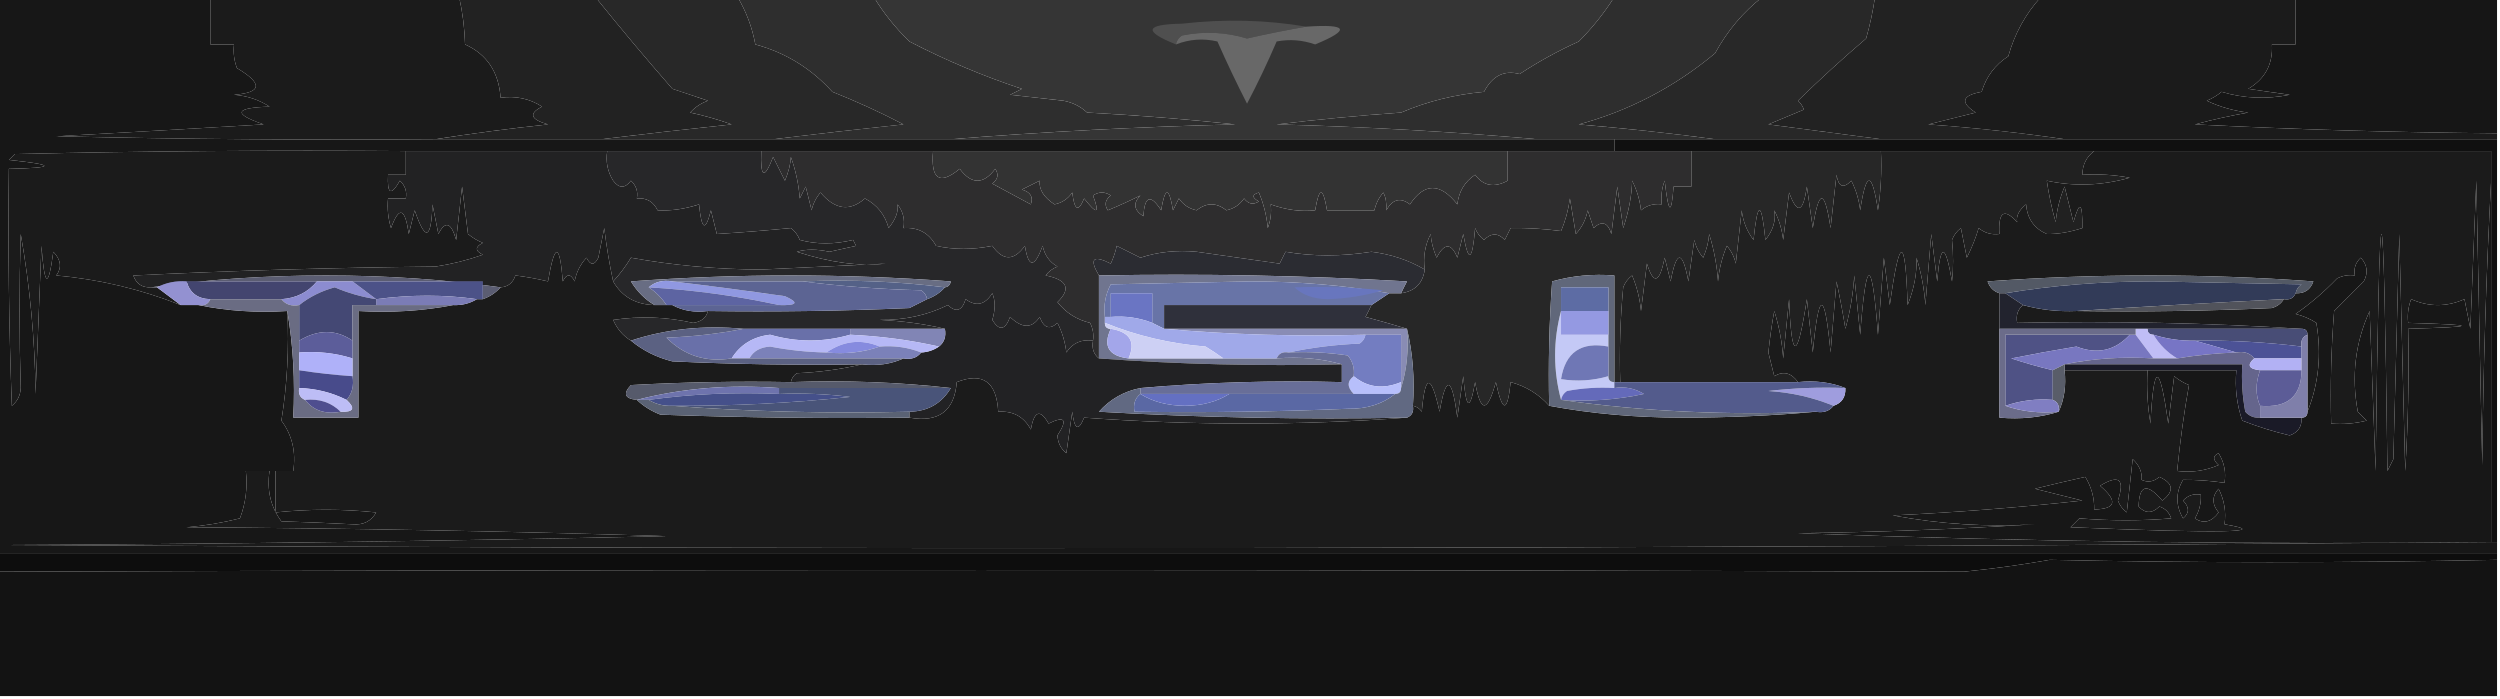 <?xml version="1.0" encoding="UTF-8"?>
<!DOCTYPE svg PUBLIC "-//W3C//DTD SVG 1.1//EN" "http://www.w3.org/Graphics/SVG/1.1/DTD/svg11.dtd">
<svg xmlns="http://www.w3.org/2000/svg" version="1.1" width="422px" height="118px" style="shape-rendering:geometricPrecision; text-rendering:geometricPrecision; image-rendering:optimizeQuality; fill-rule:evenodd; clip-rule:evenodd" xmlns:xlink="http://www.w3.org/1999/xlink">
<g><path style="opacity:1" fill="#1b1b1b" d="M 35.5,-0.5 C 49.5,-0.5 63.5,-0.5 77.5,-0.5C 78.092,2.127 78.425,4.794 78.5,7.5C 82.186,9.161 84.186,12.161 84.5,16.5C 87.073,16.148 89.406,16.648 91.5,18C 89.203,19.16 89.536,20.16 92.5,21C 86,21.691 79.666,22.524 73.5,23.5C 52.164,23.667 30.831,23.5 9.5,23C 21.352,22.36 33.018,21.694 44.5,21C 39.258,19.189 39.592,18.189 45.5,18C 43.715,16.837 41.715,16.171 39.5,16C 44.24,15.621 44.407,14.121 40,11.5C 39.51,10.207 39.343,8.873 39.5,7.5C 38.167,7.5 36.833,7.5 35.5,7.5C 35.5,4.833 35.5,2.167 35.5,-0.5 Z"/></g>
<g><path style="opacity:1" fill="#222222" d="M 77.5,-0.5 C 85.167,-0.5 92.833,-0.5 100.5,-0.5C 104.706,4.728 109.04,9.895 113.5,15C 115.5,15.667 117.5,16.333 119.5,17C 118.328,17.419 117.328,18.085 116.5,19C 118.878,19.511 121.212,20.178 123.5,21C 116.011,21.791 108.678,22.624 101.5,23.5C 92.167,23.5 82.833,23.5 73.5,23.5C 79.666,22.524 86,21.691 92.5,21C 89.536,20.16 89.203,19.16 91.5,18C 89.406,16.648 87.073,16.148 84.5,16.5C 84.186,12.161 82.186,9.161 78.5,7.5C 78.425,4.794 78.092,2.127 77.5,-0.5 Z"/></g>
<g><path style="opacity:1" fill="#282828" d="M 100.5,-0.5 C 108.5,-0.5 116.5,-0.5 124.5,-0.5C 125.974,1.979 126.974,4.646 127.5,7.5C 132.593,8.882 136.927,11.549 140.5,15.5C 144.618,17.13 148.618,18.963 152.5,21C 145.011,21.791 137.678,22.624 130.5,23.5C 120.833,23.5 111.167,23.5 101.5,23.5C 108.678,22.624 116.011,21.791 123.5,21C 121.212,20.178 118.878,19.511 116.5,19C 117.328,18.085 118.328,17.419 119.5,17C 117.5,16.333 115.5,15.667 113.5,15C 109.04,9.895 104.706,4.728 100.5,-0.5 Z"/></g>
<g><path style="opacity:1" fill="#2e2e2e" d="M 124.5,-0.5 C 132.167,-0.5 139.833,-0.5 147.5,-0.5C 149.132,2.188 151.132,4.688 153.5,7C 159.669,10.198 166.002,12.865 172.5,15C 171.833,15.333 171.167,15.667 170.5,16C 173.5,16.333 176.5,16.667 179.5,17C 181.044,17.29 182.377,17.956 183.5,19C 191.851,19.446 200.185,20.112 208.5,21C 192.32,21.402 176.32,22.235 160.5,23.5C 150.5,23.5 140.5,23.5 130.5,23.5C 137.678,22.624 145.011,21.791 152.5,21C 148.618,18.963 144.618,17.13 140.5,15.5C 136.927,11.549 132.593,8.882 127.5,7.5C 126.974,4.646 125.974,1.979 124.5,-0.5 Z"/></g>
<g><path style="opacity:1" fill="#353535" d="M 147.5,-0.5 C 189.167,-0.5 230.833,-0.5 272.5,-0.5C 270.785,2.201 268.785,4.701 266.5,7C 263.038,8.565 259.705,10.398 256.5,12.5C 253.914,11.79 251.914,12.79 250.5,15.5C 245.581,15.948 240.914,17.115 236.5,19C 229.283,19.516 222.283,20.182 215.5,21C 230.348,21.394 245.015,22.227 259.5,23.5C 226.5,23.5 193.5,23.5 160.5,23.5C 176.32,22.235 192.32,21.402 208.5,21C 200.185,20.112 191.851,19.446 183.5,19C 182.377,17.956 181.044,17.29 179.5,17C 176.5,16.667 173.5,16.333 170.5,16C 171.167,15.667 171.833,15.333 172.5,15C 166.002,12.865 159.669,10.198 153.5,7C 151.132,4.688 149.132,2.188 147.5,-0.5 Z"/></g>
<g><path style="opacity:1" fill="#2e2e2e" d="M 272.5,-0.5 C 280.833,-0.5 289.167,-0.5 297.5,-0.5C 294.258,2.011 291.592,5.178 289.5,9C 282.611,14.723 274.944,18.723 266.5,21C 274.336,21.662 282.003,22.495 289.5,23.5C 283.833,23.5 278.167,23.5 272.5,23.5C 268.167,23.5 263.833,23.5 259.5,23.5C 245.015,22.227 230.348,21.394 215.5,21C 222.283,20.182 229.283,19.516 236.5,19C 240.914,17.115 245.581,15.948 250.5,15.5C 251.914,12.79 253.914,11.79 256.5,12.5C 259.705,10.398 263.038,8.565 266.5,7C 268.785,4.701 270.785,2.201 272.5,-0.5 Z"/></g>
<g><path style="opacity:1" fill="#282828" d="M 297.5,-0.5 C 303.833,-0.5 310.167,-0.5 316.5,-0.5C 316.162,1.854 315.662,4.187 315,6.5C 311.02,9.895 307.187,13.395 303.5,17C 303.957,17.414 304.291,17.914 304.5,18.5C 302.5,19.333 300.5,20.167 298.5,21C 304.977,21.862 311.311,22.695 317.5,23.5C 308.167,23.5 298.833,23.5 289.5,23.5C 282.003,22.495 274.336,21.662 266.5,21C 274.944,18.723 282.611,14.723 289.5,9C 291.592,5.178 294.258,2.011 297.5,-0.5 Z"/></g>
<g><path style="opacity:1" fill="#222222" d="M 316.5,-0.5 C 325.833,-0.5 335.167,-0.5 344.5,-0.5C 341.903,2.356 340.07,5.689 339,9.5C 336.782,10.924 335.282,12.924 334.5,15.5C 331.163,16.109 330.83,17.276 333.5,19C 330.833,19.667 328.167,20.333 325.5,21C 333.346,21.567 341.012,22.4 348.5,23.5C 338.167,23.5 327.833,23.5 317.5,23.5C 311.311,22.695 304.977,21.862 298.5,21C 300.5,20.167 302.5,19.333 304.5,18.5C 304.291,17.914 303.957,17.414 303.5,17C 307.187,13.395 311.02,9.895 315,6.5C 315.662,4.187 316.162,1.854 316.5,-0.5 Z"/></g>
<g><path style="opacity:1" fill="#1b1b1b" d="M 344.5,-0.5 C 358.833,-0.5 373.167,-0.5 387.5,-0.5C 387.5,2.167 387.5,4.833 387.5,7.5C 386.167,7.5 384.833,7.5 383.5,7.5C 383.692,10.809 382.359,13.309 379.5,15C 381.833,15.333 384.167,15.667 386.5,16C 382.577,16.793 378.744,16.626 375,15.5C 374.25,16.126 373.416,16.626 372.5,17C 374.715,18.044 377.048,18.71 379.5,19C 376.559,19.513 373.559,20.18 370.5,21C 387.491,21.859 404.491,22.359 421.5,22.5C 421.5,22.833 421.5,23.167 421.5,23.5C 397.167,23.5 372.833,23.5 348.5,23.5C 341.012,22.4 333.346,21.567 325.5,21C 328.167,20.333 330.833,19.667 333.5,19C 330.83,17.276 331.163,16.109 334.5,15.5C 335.282,12.924 336.782,10.924 339,9.5C 340.07,5.689 341.903,2.356 344.5,-0.5 Z"/></g>
<g><path style="opacity:1" fill="#161616" d="M 387.5,-0.5 C 398.833,-0.5 410.167,-0.5 421.5,-0.5C 421.5,7.167 421.5,14.833 421.5,22.5C 404.491,22.359 387.491,21.859 370.5,21C 373.559,20.18 376.559,19.513 379.5,19C 377.048,18.71 374.715,18.044 372.5,17C 373.416,16.626 374.25,16.126 375,15.5C 378.744,16.626 382.577,16.793 386.5,16C 384.167,15.667 381.833,15.333 379.5,15C 382.359,13.309 383.692,10.809 383.5,7.5C 384.833,7.5 386.167,7.5 387.5,7.5C 387.5,4.833 387.5,2.167 387.5,-0.5 Z"/></g>
<g><path style="opacity:1" fill="#4f4f4f" d="M 220.5,4.5 C 217.154,5.074 213.821,5.74 210.5,6.5C 206.892,5.407 203.225,5.24 199.5,6C 198.944,6.383 198.611,6.883 198.5,7.5C 192.943,5.27 193.277,4.103 199.5,4C 206.679,3.179 213.679,3.345 220.5,4.5 Z"/></g>
<g><path style="opacity:1" fill="#686868" d="M 220.5,4.5 C 227.535,4.016 228.035,5.016 222,7.5C 219.846,6.748 217.68,6.581 215.5,7C 213.962,10.576 212.295,14.076 210.5,17.5C 208.74,14.06 207.074,10.56 205.5,7C 203.115,6.444 200.782,6.61 198.5,7.5C 198.611,6.883 198.944,6.383 199.5,6C 203.225,5.24 206.892,5.407 210.5,6.5C 213.821,5.74 217.154,5.074 220.5,4.5 Z"/></g>
<g><path style="opacity:1" fill="#101010" d="M 272.5,23.5 C 278.167,23.5 283.833,23.5 289.5,23.5C 298.833,23.5 308.167,23.5 317.5,23.5C 327.833,23.5 338.167,23.5 348.5,23.5C 372.833,23.5 397.167,23.5 421.5,23.5C 421.5,46.167 421.5,68.833 421.5,91.5C 421.167,91.5 420.833,91.5 420.5,91.5C 420.5,71.167 420.5,50.833 420.5,30.5C 420.5,28.833 420.5,27.167 420.5,25.5C 398.167,25.5 375.833,25.5 353.5,25.5C 341.5,25.5 329.5,25.5 317.5,25.5C 306.833,25.5 296.167,25.5 285.5,25.5C 281.167,25.5 276.833,25.5 272.5,25.5C 272.5,24.833 272.5,24.167 272.5,23.5 Z"/></g>
<g><path style="opacity:1" fill="#171717" d="M -0.5,-0.5 C 11.5,-0.5 23.5,-0.5 35.5,-0.5C 35.5,2.167 35.5,4.833 35.5,7.5C 36.833,7.5 38.167,7.5 39.5,7.5C 39.343,8.873 39.51,10.207 40,11.5C 44.407,14.121 44.24,15.621 39.5,16C 41.715,16.171 43.715,16.837 45.5,18C 39.592,18.189 39.258,19.189 44.5,21C 33.018,21.694 21.352,22.36 9.5,23C 30.831,23.5 52.164,23.667 73.5,23.5C 82.833,23.5 92.167,23.5 101.5,23.5C 111.167,23.5 120.833,23.5 130.5,23.5C 140.5,23.5 150.5,23.5 160.5,23.5C 193.5,23.5 226.5,23.5 259.5,23.5C 263.833,23.5 268.167,23.5 272.5,23.5C 272.5,24.167 272.5,24.833 272.5,25.5C 266.5,25.5 260.5,25.5 254.5,25.5C 222.167,25.5 189.833,25.5 157.5,25.5C 147.833,25.5 138.167,25.5 128.5,25.5C 119.833,25.5 111.167,25.5 102.5,25.5C 91.167,25.5 79.833,25.5 68.5,25.5C 46.498,25.333 24.497,25.5 2.5,26C 2.167,26.333 1.833,26.667 1.5,27C 9.473,27.826 9.473,28.326 1.5,28.5C 1.333,41.837 1.5,55.171 2,68.5C 2.944,67.737 3.444,66.737 3.5,65.5C 3.24,56.8 3.24,48.134 3.5,39.5C 5.075,48.481 5.908,57.481 6,66.5C 6.333,58.167 6.667,49.833 7,41.5C 7.497,48.503 8.163,48.837 9,42.5C 10.294,43.854 10.46,45.188 9.5,46.5C 16.786,47.155 23.786,48.821 30.5,51.5C 31.5,51.5 32.5,51.5 33.5,51.5C 38.305,52.487 43.305,52.821 48.5,52.5C 48.81,58.758 48.476,64.924 47.5,71C 49.321,73.456 49.988,76.289 49.5,79.5C 48.5,79.5 47.5,79.5 46.5,79.5C 46.5,81.833 46.5,84.167 46.5,86.5C 52.211,85.898 57.877,85.898 63.5,86.5C 62.652,87.991 61.319,88.658 59.5,88.5C 55.641,88.292 51.641,88.126 47.5,88C 45.679,85.544 45.012,82.711 45.5,79.5C 44.167,79.5 42.833,79.5 41.5,79.5C 41.813,82.247 41.48,84.913 40.5,87.5C 37.557,88.243 34.557,88.743 31.5,89C 58.506,89.167 85.506,89.667 112.5,90.5C 75.171,91.333 37.838,91.833 0.5,92C 140.667,92.833 280.667,92.666 420.5,91.5C 420.833,91.5 421.167,91.5 421.5,91.5C 421.5,92.167 421.5,92.833 421.5,93.5C 280.833,93.5 140.167,93.5 -0.5,93.5C -0.5,62.167 -0.5,30.833 -0.5,-0.5 Z"/></g>
<g><path style="opacity:1" fill="#1b1b1b" d="M 68.5,25.5 C 68.5,26.833 68.5,28.167 68.5,29.5C 67.5,29.5 66.5,29.5 65.5,29.5C 65.329,32.797 65.995,33.131 67.5,30.5C 68.386,31.325 68.719,32.325 68.5,33.5C 67.5,33.5 66.5,33.5 65.5,33.5C 65.34,35.199 65.507,36.866 66,38.5C 67.377,34.735 68.377,35.068 69,39.5C 69.333,38.167 69.667,36.833 70,35.5C 71.798,40.81 72.798,40.476 73,34.5C 73.333,36.167 73.667,37.833 74,39.5C 75.16,37.203 76.16,37.536 77,40.5C 77.333,37.5 77.667,34.5 78,31.5C 78.333,34.167 78.667,36.833 79,39.5C 79.75,40.126 80.584,40.626 81.5,41C 80.167,41.667 80.167,42.333 81.5,43C 78.899,43.92 76.232,44.587 73.5,45C 56.49,45.167 39.49,45.667 22.5,46.5C 23.005,47.919 24.005,48.585 25.5,48.5C 25.833,48.5 26.167,48.5 26.5,48.5C 27.833,49.5 29.167,50.5 30.5,51.5C 23.786,48.821 16.786,47.155 9.5,46.5C 10.46,45.188 10.294,43.854 9,42.5C 8.163,48.837 7.497,48.503 7,41.5C 6.667,49.833 6.333,58.167 6,66.5C 5.908,57.481 5.075,48.481 3.5,39.5C 3.24,48.134 3.24,56.8 3.5,65.5C 3.444,66.737 2.944,67.737 2,68.5C 1.5,55.171 1.333,41.837 1.5,28.5C 9.473,28.326 9.473,27.826 1.5,27C 1.833,26.667 2.167,26.333 2.5,26C 24.497,25.5 46.498,25.333 68.5,25.5 Z"/></g>
<g><path style="opacity:1" fill="#222223" d="M 68.5,25.5 C 79.833,25.5 91.167,25.5 102.5,25.5C 102.215,27.288 102.548,28.955 103.5,30.5C 104.5,31.833 105.5,31.833 106.5,30.5C 107.386,31.325 107.719,32.325 107.5,33.5C 109.124,33.36 110.29,34.027 111,35.5C 113.234,35.626 115.568,35.293 118,34.5C 118.419,38.852 119.086,39.185 120,35.5C 120.333,36.833 120.667,38.167 121,39.5C 125.203,39.236 129.37,38.902 133.5,38.5C 134.192,39.025 134.692,39.692 135,40.5C 137.825,41.275 140.825,41.275 144,40.5C 144.167,40.833 144.333,41.167 144.5,41.5C 143,41.833 141.5,42.167 140,42.5C 137.891,42.03 136.058,42.03 134.5,42.5C 140.139,44.334 145.139,45.001 149.5,44.5C 142.5,44.833 135.5,45.167 128.5,45.5C 121,45.465 113.666,44.798 106.5,43.5C 105.613,44.973 104.613,46.306 103.5,47.5C 102.863,44.544 102.363,41.544 102,38.5C 101.667,40.167 101.333,41.833 101,43.5C 100.333,44.833 99.667,44.833 99,43.5C 97.956,44.623 97.29,45.956 97,47.5C 96.333,46.167 95.667,46.167 95,47.5C 94.472,40.927 93.638,40.927 92.5,47.5C 90.632,47.054 88.799,46.721 87,46.5C 86.583,47.756 85.75,48.423 84.5,48.5C 75.023,47.168 65.19,46.501 55,46.5C 44.81,46.501 34.977,47.168 25.5,48.5C 24.005,48.585 23.005,47.919 22.5,46.5C 39.49,45.667 56.49,45.167 73.5,45C 76.232,44.587 78.899,43.92 81.5,43C 80.167,42.333 80.167,41.667 81.5,41C 80.584,40.626 79.75,40.126 79,39.5C 78.667,36.833 78.333,34.167 78,31.5C 77.667,34.5 77.333,37.5 77,40.5C 76.16,37.536 75.16,37.203 74,39.5C 73.667,37.833 73.333,36.167 73,34.5C 72.798,40.476 71.798,40.81 70,35.5C 69.667,36.833 69.333,38.167 69,39.5C 68.377,35.068 67.377,34.735 66,38.5C 65.507,36.866 65.34,35.199 65.5,33.5C 66.5,33.5 67.5,33.5 68.5,33.5C 68.719,32.325 68.386,31.325 67.5,30.5C 65.995,33.131 65.329,32.797 65.5,29.5C 66.5,29.5 67.5,29.5 68.5,29.5C 68.5,28.167 68.5,26.833 68.5,25.5 Z"/></g>
<g><path style="opacity:1" fill="#2e2d2e" d="M 128.5,25.5 C 138.167,25.5 147.833,25.5 157.5,25.5C 157.09,30.303 158.59,31.303 162,28.5C 164,31.167 166,31.167 168,28.5C 168.617,29.449 168.451,30.282 167.5,31C 169.649,32.164 171.815,33.331 174,34.5C 174.456,33.256 173.956,32.423 172.5,32C 173.5,31.5 174.5,31 175.5,30.5C 175.354,31.976 176.187,33.309 178,34.5C 179.261,34.241 180.261,33.574 181,32.5C 181.359,35.544 182.026,35.878 183,33.5C 185.173,36.277 185.673,36.11 184.5,33C 185.5,32.333 186.5,32.333 187.5,33C 186.549,33.718 186.383,34.551 187,35.5C 188.875,34.726 190.709,33.893 192.5,33C 191.216,34.297 191.383,35.464 193,36.5C 193.221,33.057 194.221,32.724 196,35.5C 196.667,31.5 197.333,31.5 198,35.5C 198.333,34.833 198.667,34.167 199,33.5C 199.739,34.574 200.739,35.241 202,35.5C 203.667,34.167 205.333,34.167 207,35.5C 208.261,35.241 209.261,34.574 210,33.5C 210.718,34.451 211.551,34.617 212.5,34C 211.304,33.346 211.304,32.846 212.5,32.5C 213.308,34.423 213.808,36.423 214,38.5C 214.49,37.207 214.657,35.873 214.5,34.5C 217.089,35.438 219.589,35.771 222,35.5C 222.667,31.5 223.333,31.5 224,35.5C 226.667,35.5 229.333,35.5 232,35.5C 232.249,34.376 232.749,33.376 233.5,32.5C 233.911,33.262 234.077,34.262 234,35.5C 235.079,33.606 236.413,33.273 238,34.5C 240.437,30.827 243.104,30.827 246,34.5C 246.245,32.337 247.245,30.67 249,29.5C 250.394,31.402 252.227,31.735 254.5,30.5C 254.5,28.833 254.5,27.167 254.5,25.5C 260.5,25.5 266.5,25.5 272.5,25.5C 276.833,25.5 281.167,25.5 285.5,25.5C 285.5,27.5 285.5,29.5 285.5,31.5C 284.5,31.5 283.5,31.5 282.5,31.5C 282.134,36.468 281.634,36.134 281,30.5C 280.51,31.793 280.343,33.127 280.5,34.5C 279.178,34.33 278.011,34.663 277,35.5C 276.798,33.744 276.298,32.078 275.5,30.5C 275.459,32.929 274.959,35.596 274,38.5C 273.667,36.167 273.333,33.833 273,31.5C 272.667,34.167 272.333,36.833 272,39.5C 271.395,37.519 270.395,37.185 269,38.5C 268.667,37.5 268.333,36.5 268,35.5C 267.71,37.044 267.044,38.377 266,39.5C 265.667,37.5 265.333,35.5 265,33.5C 264.749,35.433 264.249,37.266 263.5,39C 260.611,38.618 257.777,38.452 255,38.5C 254.667,39.167 254.333,39.833 254,40.5C 252.887,39.289 251.72,39.289 250.5,40.5C 249.808,39.975 249.308,39.308 249,38.5C 248.536,44.175 247.869,44.508 247,39.5C 246.667,40.833 246.333,42.167 246,43.5C 244.983,40.972 243.816,40.972 242.5,43.5C 241.887,42.02 241.554,40.687 241.5,39.5C 240.534,41.396 240.201,43.396 240.5,45.5C 237.798,43.914 234.798,42.914 231.5,42.5C 226.451,43.31 221.618,43.31 217,42.5C 216.667,43.167 216.333,43.833 216,44.5C 211.333,43.833 206.667,43.167 202,42.5C 198.645,42.183 195.478,42.517 192.5,43.5C 191.167,42.833 189.833,42.167 188.5,41.5C 188.331,42.397 187.998,43.397 187.5,44.5C 184.494,42.996 183.828,43.663 185.5,46.5C 185.5,51.167 185.5,55.833 185.5,60.5C 184.596,59.791 184.263,58.791 184.5,57.5C 184.649,56.448 184.483,55.448 184,54.5C 181.745,53.958 179.912,52.791 178.5,51C 180.839,48.731 180.172,47.231 176.5,46.5C 177.025,45.808 177.692,45.308 178.5,45C 177.151,44.228 176.318,43.061 176,41.5C 174.611,45.272 173.611,45.272 173,41.5C 171.149,44.064 169.316,44.064 167.5,41.5C 164.185,42.177 161.018,42.177 158,41.5C 156.826,39.329 154.993,38.329 152.5,38.5C 152.762,37.022 152.429,35.689 151.5,34.5C 151.693,35.688 151.193,37.022 150,38.5C 149.389,36.25 148.056,34.583 146,33.5C 143.453,35.749 140.953,35.416 138.5,32.5C 137.749,33.376 137.249,34.376 137,35.5C 136.667,34.167 136.333,32.833 136,31.5C 135.667,32.167 135.333,32.833 135,33.5C 134.814,31.099 134.314,28.766 133.5,26.5C 133.446,27.687 133.113,29.02 132.5,30.5C 131.833,29.167 131.167,27.833 130.5,26.5C 128.998,30.374 128.331,30.041 128.5,25.5 Z"/></g>
<g><path style="opacity:1" fill="#333333" d="M 157.5,25.5 C 189.833,25.5 222.167,25.5 254.5,25.5C 254.5,27.167 254.5,28.833 254.5,30.5C 252.227,31.735 250.394,31.402 249,29.5C 247.245,30.67 246.245,32.337 246,34.5C 243.104,30.827 240.437,30.827 238,34.5C 236.413,33.273 235.079,33.606 234,35.5C 234.077,34.262 233.911,33.262 233.5,32.5C 232.749,33.376 232.249,34.376 232,35.5C 229.333,35.5 226.667,35.5 224,35.5C 223.333,31.5 222.667,31.5 222,35.5C 219.589,35.771 217.089,35.438 214.5,34.5C 214.657,35.873 214.49,37.207 214,38.5C 213.808,36.423 213.308,34.423 212.5,32.5C 211.304,32.846 211.304,33.346 212.5,34C 211.551,34.617 210.718,34.451 210,33.5C 209.261,34.574 208.261,35.241 207,35.5C 205.333,34.167 203.667,34.167 202,35.5C 200.739,35.241 199.739,34.574 199,33.5C 198.667,34.167 198.333,34.833 198,35.5C 197.333,31.5 196.667,31.5 196,35.5C 194.221,32.724 193.221,33.057 193,36.5C 191.383,35.464 191.216,34.297 192.5,33C 190.709,33.893 188.875,34.726 187,35.5C 186.383,34.551 186.549,33.718 187.5,33C 186.5,32.333 185.5,32.333 184.5,33C 185.673,36.11 185.173,36.277 183,33.5C 182.026,35.878 181.359,35.544 181,32.5C 180.261,33.574 179.261,34.241 178,34.5C 176.187,33.309 175.354,31.976 175.5,30.5C 174.5,31 173.5,31.5 172.5,32C 173.956,32.423 174.456,33.256 174,34.5C 171.815,33.331 169.649,32.164 167.5,31C 168.451,30.282 168.617,29.449 168,28.5C 166,31.167 164,31.167 162,28.5C 158.59,31.303 157.09,30.303 157.5,25.5 Z"/></g>
<g><path style="opacity:1" fill="#272727" d="M 285.5,25.5 C 296.167,25.5 306.833,25.5 317.5,25.5C 317.665,28.85 317.498,32.183 317,35.5C 316,28.833 315,28.833 314,35.5C 313.798,33.744 313.298,32.078 312.5,30.5C 311.158,31.902 310.324,31.569 310,29.5C 309.667,32.5 309.333,35.5 309,38.5C 308,31.833 307,31.833 306,38.5C 305.667,36.167 305.333,33.833 305,31.5C 304.377,35.932 303.377,36.265 302,32.5C 301.667,35.167 301.333,37.833 301,40.5C 300.798,38.744 300.298,37.078 299.5,35.5C 299.81,37.201 299.31,38.868 298,40.5C 297.333,33.833 296.667,33.833 296,40.5C 294.883,39.051 294.216,37.384 294,35.5C 293.667,38.5 293.333,41.5 293,44.5C 292.751,43.376 292.251,42.376 291.5,41.5C 290.692,43.423 290.192,45.423 290,47.5C 289.818,44.774 289.318,42.107 288.5,39.5C 288.446,40.687 288.113,42.02 287.5,43.5C 286.749,42.624 286.249,41.624 286,40.5C 285.667,42.833 285.333,45.167 285,47.5C 284,42.167 283,42.167 282,47.5C 281.667,46.167 281.333,44.833 281,43.5C 280.134,47.806 279.134,48.14 278,44.5C 277.667,47.167 277.333,49.833 277,52.5C 276.808,50.423 276.308,48.423 275.5,46.5C 274.808,47.025 274.308,47.692 274,48.5C 273.501,53.823 273.334,59.156 273.5,64.5C 273.167,64.5 272.833,64.5 272.5,64.5C 272.5,58.5 272.5,52.5 272.5,46.5C 268.894,46.211 265.394,46.544 262,47.5C 261.5,54.492 261.334,61.492 261.5,68.5C 259.778,66.55 257.612,65.217 255,64.5C 254.458,69.721 253.624,69.721 252.5,64.5C 251.075,69.73 249.909,69.73 249,64.5C 248.131,69.508 247.464,69.175 247,63.5C 246.667,65.833 246.333,68.167 246,70.5C 245.092,63.517 244.092,63.183 243,69.5C 241.56,63.039 240.56,63.039 240,69.5C 239.617,68.944 239.117,68.611 238.5,68.5C 238.818,63.968 238.485,59.634 237.5,55.5C 235.302,54.835 232.969,54.168 230.5,53.5C 230.863,52.816 231.196,52.15 231.5,51.5C 232.5,50.833 233.5,50.167 234.5,49.5C 235.167,49.5 235.833,49.5 236.5,49.5C 238.833,49.167 240.167,47.833 240.5,45.5C 240.201,43.396 240.534,41.396 241.5,39.5C 241.554,40.687 241.887,42.02 242.5,43.5C 243.816,40.972 244.983,40.972 246,43.5C 246.333,42.167 246.667,40.833 247,39.5C 247.869,44.508 248.536,44.175 249,38.5C 249.308,39.308 249.808,39.975 250.5,40.5C 251.72,39.289 252.887,39.289 254,40.5C 254.333,39.833 254.667,39.167 255,38.5C 257.777,38.452 260.611,38.618 263.5,39C 264.249,37.266 264.749,35.433 265,33.5C 265.333,35.5 265.667,37.5 266,39.5C 267.044,38.377 267.71,37.044 268,35.5C 268.333,36.5 268.667,37.5 269,38.5C 270.395,37.185 271.395,37.519 272,39.5C 272.333,36.833 272.667,34.167 273,31.5C 273.333,33.833 273.667,36.167 274,38.5C 274.959,35.596 275.459,32.929 275.5,30.5C 276.298,32.078 276.798,33.744 277,35.5C 278.011,34.663 279.178,34.33 280.5,34.5C 280.343,33.127 280.51,31.793 281,30.5C 281.634,36.134 282.134,36.468 282.5,31.5C 283.5,31.5 284.5,31.5 285.5,31.5C 285.5,29.5 285.5,27.5 285.5,25.5 Z"/></g>
<g><path style="opacity:1" fill="#212121" d="M 317.5,25.5 C 329.5,25.5 341.5,25.5 353.5,25.5C 352.194,26.467 351.527,27.801 351.5,29.5C 354.187,29.336 356.854,29.503 359.5,30C 354.762,31.344 350.095,31.511 345.5,30.5C 345.838,32.854 346.338,35.187 347,37.5C 347.192,35.423 347.692,33.423 348.5,31.5C 348.905,33.119 349.405,35.119 350,37.5C 351.043,33.774 351.543,34.107 351.5,38.5C 349.322,39.204 347.322,39.537 345.5,39.5C 343.362,38.571 342.196,36.904 342,34.5C 340.796,35.471 340.296,36.471 340.5,37.5C 338.286,35.076 337.286,35.743 337.5,39.5C 336.178,39.67 335.011,39.337 334,38.5C 333.531,40.108 332.865,41.775 332,43.5C 331.667,41.833 331.333,40.167 331,38.5C 330.308,39.025 329.808,39.692 329.5,40.5C 329.745,42.922 329.745,45.255 329.5,47.5C 328.362,40.927 327.528,40.927 327,47.5C 326.667,44.833 326.333,42.167 326,39.5C 325.667,43.5 325.333,47.5 325,51.5C 324.818,48.774 324.318,46.107 323.5,43.5C 323.613,46.059 323.113,48.726 322,51.5C 321.636,39.609 320.636,39.609 319,51.5C 318.667,48.833 318.333,46.167 318,43.5C 317.667,47.833 317.333,52.167 317,56.5C 316,43.167 315,43.167 314,56.5C 313.667,53.167 313.333,49.833 313,46.5C 312.821,49.553 312.321,52.553 311.5,55.5C 311.127,53.117 310.627,50.45 310,47.5C 309.667,51.5 309.333,55.5 309,59.5C 308,48.833 307,48.833 306,59.5C 305.667,56.5 305.333,53.5 305,50.5C 303.386,61.041 302.386,61.041 302,50.5C 301.667,53.833 301.333,57.167 301,60.5C 300.818,57.774 300.318,55.107 299.5,52.5C 299.117,54.521 298.783,56.855 298.5,59.5C 298.833,60.833 299.167,62.167 299.5,63.5C 301.031,62.579 302.365,62.912 303.5,64.5C 293.5,64.5 283.5,64.5 273.5,64.5C 273.334,59.156 273.501,53.823 274,48.5C 274.308,47.692 274.808,47.025 275.5,46.5C 276.308,48.423 276.808,50.423 277,52.5C 277.333,49.833 277.667,47.167 278,44.5C 279.134,48.14 280.134,47.806 281,43.5C 281.333,44.833 281.667,46.167 282,47.5C 283,42.167 284,42.167 285,47.5C 285.333,45.167 285.667,42.833 286,40.5C 286.249,41.624 286.749,42.624 287.5,43.5C 288.113,42.02 288.446,40.687 288.5,39.5C 289.318,42.107 289.818,44.774 290,47.5C 290.192,45.423 290.692,43.423 291.5,41.5C 292.251,42.376 292.751,43.376 293,44.5C 293.333,41.5 293.667,38.5 294,35.5C 294.216,37.384 294.883,39.051 296,40.5C 296.667,33.833 297.333,33.833 298,40.5C 299.31,38.868 299.81,37.201 299.5,35.5C 300.298,37.078 300.798,38.744 301,40.5C 301.333,37.833 301.667,35.167 302,32.5C 303.377,36.265 304.377,35.932 305,31.5C 305.333,33.833 305.667,36.167 306,38.5C 307,31.833 308,31.833 309,38.5C 309.333,35.5 309.667,32.5 310,29.5C 310.324,31.569 311.158,31.902 312.5,30.5C 313.298,32.078 313.798,33.744 314,35.5C 315,28.833 316,28.833 317,35.5C 317.498,32.183 317.665,28.85 317.5,25.5 Z"/></g>
<g><path style="opacity:1" fill="#171717" d="M 420.5,30.5 C 420.5,50.833 420.5,71.167 420.5,91.5C 381.472,91.951 342.472,91.451 303.5,90C 316.846,89.833 330.179,89.333 343.5,88.5C 335.5,88.989 327.5,88.489 319.5,87C 330.195,86.498 340.862,85.665 351.5,84.5C 348.833,83.833 346.167,83.167 343.5,82.5C 346.366,81.792 349.2,81.125 352,80.5C 353.037,82.218 353.537,84.051 353.5,86C 357.192,85.914 357.525,84.581 354.5,82C 357.709,80.039 358.709,80.873 357.5,84.5C 357.808,85.308 358.308,85.975 359,86.5C 359.333,83.5 359.667,80.5 360,77.5C 361.119,78.552 361.619,79.719 361.5,81C 362.549,81.492 363.549,81.326 364.5,80.5C 366.876,81.579 367.043,82.912 365,84.5C 362.419,81.475 361.086,81.808 361,85.5C 362.113,86.711 363.28,86.711 364.5,85.5C 365.5,85.833 366.167,86.5 366.5,87.5C 361.482,87.932 356.315,87.932 351,87.5C 350.5,88 350,88.5 349.5,89C 375.063,90.064 383.729,89.897 375.5,88.5C 375.799,86.396 375.466,84.396 374.5,82.5C 373.355,83.776 373.355,85.109 374.5,86.5C 373.295,88.138 371.962,88.471 370.5,87.5C 371.246,86.264 371.579,84.93 371.5,83.5C 370.325,83.281 369.325,83.614 368.5,84.5C 369.59,85.609 369.59,86.609 368.5,87.5C 367.231,85.305 367.231,83.138 368.5,81C 370.797,80.982 373.131,81.149 375.5,81.5C 375.785,79.712 375.452,78.045 374.5,76.5C 373.494,76.938 373.494,77.604 374.5,78.5C 372.257,79.474 369.924,79.808 367.5,79.5C 368.01,74.399 368.677,69.566 369.5,65C 368.584,64.626 367.75,64.126 367,63.5C 366.667,66.167 366.333,68.833 366,71.5C 364.541,61.033 363.541,61.033 363,71.5C 362.502,68.518 362.335,65.518 362.5,62.5C 367.5,62.5 372.5,62.5 377.5,62.5C 377.223,65.448 377.556,68.281 378.5,71C 381.105,72.021 383.772,72.855 386.5,73.5C 387.919,72.995 388.585,71.995 388.5,70.5C 389.167,70.5 389.5,70.167 389.5,69.5C 391.401,64.775 391.901,59.775 391,54.5C 389.933,53.809 388.766,53.309 387.5,53C 390.02,51.237 392.353,49.237 394.5,47C 395.448,46.517 396.448,46.35 397.5,46.5C 397.281,45.325 397.614,44.325 398.5,43.5C 399.614,44.723 399.781,46.056 399,47.5C 397.333,49.167 395.667,50.833 394,52.5C 393.5,58.825 393.334,65.158 393.5,71.5C 395.527,71.662 397.527,71.496 399.5,71C 399,70.5 398.5,70 398,69.5C 396.885,63.539 397.551,57.873 400,52.5C 400.333,61.5 400.667,70.5 401,79.5C 401.667,26.167 402.333,26.167 403,79.5C 403.333,78.833 403.667,78.167 404,77.5C 404.333,64.833 404.667,52.167 405,39.5C 405.333,52.833 405.667,66.167 406,79.5C 406.5,71.507 406.666,63.507 406.5,55.5C 418.5,55.167 418.5,54.833 406.5,54.5C 406.343,53.127 406.51,51.793 407,50.5C 410,51.833 413,51.833 416,50.5C 416.333,52.167 416.667,53.833 417,55.5C 417.333,47.167 417.667,38.833 418,30.5C 418.333,46.5 418.667,62.5 419,78.5C 419.169,62.328 419.669,46.328 420.5,30.5 Z"/></g>
<g><path style="opacity:1" fill="#272729" d="M 102.5,25.5 C 111.167,25.5 119.833,25.5 128.5,25.5C 128.331,30.041 128.998,30.374 130.5,26.5C 131.167,27.833 131.833,29.167 132.5,30.5C 133.113,29.02 133.446,27.687 133.5,26.5C 134.314,28.766 134.814,31.099 135,33.5C 135.333,32.833 135.667,32.167 136,31.5C 136.333,32.833 136.667,34.167 137,35.5C 137.249,34.376 137.749,33.376 138.5,32.5C 140.953,35.416 143.453,35.749 146,33.5C 148.056,34.583 149.389,36.25 150,38.5C 151.193,37.022 151.693,35.688 151.5,34.5C 152.429,35.689 152.762,37.022 152.5,38.5C 154.993,38.329 156.826,39.329 158,41.5C 161.018,42.177 164.185,42.177 167.5,41.5C 169.316,44.064 171.149,44.064 173,41.5C 173.611,45.272 174.611,45.272 176,41.5C 176.318,43.061 177.151,44.228 178.5,45C 177.692,45.308 177.025,45.808 176.5,46.5C 180.172,47.231 180.839,48.731 178.5,51C 179.912,52.791 181.745,53.958 184,54.5C 184.483,55.448 184.649,56.448 184.5,57.5C 182.549,57.227 181.049,57.893 180,59.5C 179.798,57.744 179.298,56.078 178.5,54.5C 177.197,55.718 176.197,55.385 175.5,53.5C 174.212,55.474 172.545,55.474 170.5,53.5C 169.676,55.748 168.676,55.914 167.5,54C 168.03,52.256 168.03,50.756 167.5,49.5C 166.251,51.475 164.751,51.809 163,50.5C 162.395,52.481 161.395,52.815 160,51.5C 156.49,53.218 152.656,54.052 148.5,54C 152.356,54.177 156.023,54.677 159.5,55.5C 154.167,55.5 148.833,55.5 143.5,55.5C 137.5,55.5 131.5,55.5 125.5,55.5C 118.745,54.877 112.412,55.544 106.5,57.5C 105.163,56.685 104.163,55.519 103.5,54C 108.029,53.321 112.529,53.487 117,54.5C 118.376,54.316 119.209,53.649 119.5,52.5C 130.838,52.666 142.172,52.5 153.5,52C 154.527,51.487 155.527,50.987 156.5,50.5C 157.71,50.068 158.71,49.401 159.5,48.5C 160.043,48.44 160.376,48.107 160.5,47.5C 142.5,46.167 124.5,46.167 106.5,47.5C 107.549,49.216 108.882,50.549 110.5,51.5C 107.318,51.416 104.985,50.083 103.5,47.5C 104.613,46.306 105.613,44.973 106.5,43.5C 113.666,44.798 121,45.465 128.5,45.5C 135.5,45.167 142.5,44.833 149.5,44.5C 145.139,45.001 140.139,44.334 134.5,42.5C 136.058,42.03 137.891,42.03 140,42.5C 141.5,42.167 143,41.833 144.5,41.5C 144.333,41.167 144.167,40.833 144,40.5C 140.825,41.275 137.825,41.275 135,40.5C 134.692,39.692 134.192,39.025 133.5,38.5C 129.37,38.902 125.203,39.236 121,39.5C 120.667,38.167 120.333,36.833 120,35.5C 119.086,39.185 118.419,38.852 118,34.5C 115.568,35.293 113.234,35.626 111,35.5C 110.29,34.027 109.124,33.36 107.5,33.5C 107.719,32.325 107.386,31.325 106.5,30.5C 105.5,31.833 104.5,31.833 103.5,30.5C 102.548,28.955 102.215,27.288 102.5,25.5 Z"/></g>
<g><path style="opacity:1" fill="#1b1b1b" d="M 353.5,25.5 C 375.833,25.5 398.167,25.5 420.5,25.5C 420.5,27.167 420.5,28.833 420.5,30.5C 419.669,46.328 419.169,62.328 419,78.5C 418.667,62.5 418.333,46.5 418,30.5C 417.667,38.833 417.333,47.167 417,55.5C 416.667,53.833 416.333,52.167 416,50.5C 413,51.833 410,51.833 407,50.5C 406.51,51.793 406.343,53.127 406.5,54.5C 418.5,54.833 418.5,55.167 406.5,55.5C 406.666,63.507 406.5,71.507 406,79.5C 405.667,66.167 405.333,52.833 405,39.5C 404.667,52.167 404.333,64.833 404,77.5C 403.667,78.167 403.333,78.833 403,79.5C 402.333,26.167 401.667,26.167 401,79.5C 400.667,70.5 400.333,61.5 400,52.5C 397.551,57.873 396.885,63.539 398,69.5C 398.5,70 399,70.5 399.5,71C 397.527,71.496 395.527,71.662 393.5,71.5C 393.334,65.158 393.5,58.825 394,52.5C 395.667,50.833 397.333,49.167 399,47.5C 399.781,46.056 399.614,44.723 398.5,43.5C 397.614,44.325 397.281,45.325 397.5,46.5C 396.448,46.35 395.448,46.517 394.5,47C 392.353,49.237 390.02,51.237 387.5,53C 388.766,53.309 389.933,53.809 391,54.5C 391.901,59.775 391.401,64.775 389.5,69.5C 389.5,65.167 389.5,60.833 389.5,56.5C 389.5,55.833 389.167,55.5 388.5,55.5C 372.675,54.504 356.675,54.17 340.5,54.5C 340.263,53.209 340.596,52.209 341.5,51.5C 344.43,52.299 347.43,52.632 350.5,52.5C 361.505,52.666 372.505,52.5 383.5,52C 384.416,51.722 385.082,51.222 385.5,50.5C 386.492,50.672 387.158,50.338 387.5,49.5C 388.995,49.585 389.995,48.919 390.5,47.5C 372.167,46.167 353.833,46.167 335.5,47.5C 335.855,48.522 336.522,49.189 337.5,49.5C 337.5,51.5 337.5,53.5 337.5,55.5C 337.5,60.5 337.5,65.5 337.5,70.5C 341.042,70.813 344.375,70.479 347.5,69.5C 348.468,67.393 348.802,65.059 348.5,62.5C 353.167,62.5 357.833,62.5 362.5,62.5C 362.335,65.518 362.502,68.518 363,71.5C 363.541,61.033 364.541,61.033 366,71.5C 366.333,68.833 366.667,66.167 367,63.5C 367.75,64.126 368.584,64.626 369.5,65C 368.677,69.566 368.01,74.399 367.5,79.5C 369.924,79.808 372.257,79.474 374.5,78.5C 373.494,77.604 373.494,76.938 374.5,76.5C 375.452,78.045 375.785,79.712 375.5,81.5C 373.131,81.149 370.797,80.982 368.5,81C 367.231,83.138 367.231,85.305 368.5,87.5C 369.59,86.609 369.59,85.609 368.5,84.5C 369.325,83.614 370.325,83.281 371.5,83.5C 371.579,84.93 371.246,86.264 370.5,87.5C 371.962,88.471 373.295,88.138 374.5,86.5C 373.355,85.109 373.355,83.776 374.5,82.5C 375.466,84.396 375.799,86.396 375.5,88.5C 383.729,89.897 375.063,90.064 349.5,89C 350,88.5 350.5,88 351,87.5C 356.315,87.932 361.482,87.932 366.5,87.5C 366.167,86.5 365.5,85.833 364.5,85.5C 363.28,86.711 362.113,86.711 361,85.5C 361.086,81.808 362.419,81.475 365,84.5C 367.043,82.912 366.876,81.579 364.5,80.5C 363.549,81.326 362.549,81.492 361.5,81C 361.619,79.719 361.119,78.552 360,77.5C 359.667,80.5 359.333,83.5 359,86.5C 358.308,85.975 357.808,85.308 357.5,84.5C 358.709,80.873 357.709,80.039 354.5,82C 357.525,84.581 357.192,85.914 353.5,86C 353.537,84.051 353.037,82.218 352,80.5C 349.2,81.125 346.366,81.792 343.5,82.5C 346.167,83.167 348.833,83.833 351.5,84.5C 340.862,85.665 330.195,86.498 319.5,87C 327.5,88.489 335.5,88.989 343.5,88.5C 330.179,89.333 316.846,89.833 303.5,90C 342.472,91.451 381.472,91.951 420.5,91.5C 280.667,92.666 140.667,92.833 0.5,92C 37.838,91.833 75.171,91.333 112.5,90.5C 85.506,89.667 58.506,89.167 31.5,89C 34.557,88.743 37.557,88.243 40.5,87.5C 41.48,84.913 41.813,82.247 41.5,79.5C 42.833,79.5 44.167,79.5 45.5,79.5C 45.012,82.711 45.679,85.544 47.5,88C 51.641,88.126 55.641,88.292 59.5,88.5C 61.319,88.658 62.652,87.991 63.5,86.5C 57.877,85.898 52.211,85.898 46.5,86.5C 46.5,84.167 46.5,81.833 46.5,79.5C 47.5,79.5 48.5,79.5 49.5,79.5C 49.988,76.289 49.321,73.456 47.5,71C 48.476,64.924 48.81,58.758 48.5,52.5C 49.49,58.31 49.823,64.31 49.5,70.5C 53.167,70.5 56.833,70.5 60.5,70.5C 60.5,64.5 60.5,58.5 60.5,52.5C 66.026,52.821 71.359,52.488 76.5,51.5C 77.959,51.567 79.292,51.234 80.5,50.5C 80.833,50.5 81.167,50.5 81.5,50.5C 82.71,50.068 83.71,49.401 84.5,48.5C 85.75,48.423 86.583,47.756 87,46.5C 88.799,46.721 90.632,47.054 92.5,47.5C 93.638,40.927 94.472,40.927 95,47.5C 95.667,46.167 96.333,46.167 97,47.5C 97.29,45.956 97.956,44.623 99,43.5C 99.667,44.833 100.333,44.833 101,43.5C 101.333,41.833 101.667,40.167 102,38.5C 102.363,41.544 102.863,44.544 103.5,47.5C 104.985,50.083 107.318,51.416 110.5,51.5C 111.167,51.5 111.833,51.5 112.5,51.5C 112.833,51.5 113.167,51.5 113.5,51.5C 115.265,52.461 117.265,52.795 119.5,52.5C 119.209,53.649 118.376,54.316 117,54.5C 112.529,53.487 108.029,53.321 103.5,54C 104.163,55.519 105.163,56.685 106.5,57.5C 108.527,59.18 110.861,60.347 113.5,61C 124.161,61.5 134.828,61.666 145.5,61.5C 142.023,62.323 138.356,62.823 134.5,63C 133.944,63.383 133.611,63.883 133.5,64.5C 124.494,64.334 115.494,64.5 106.5,65C 105.117,66.461 105.451,67.294 107.5,67.5C 108.6,68.558 109.934,69.392 111.5,70C 125.496,70.5 139.496,70.667 153.5,70.5C 158.451,71.371 161.118,69.371 161.5,64.5C 165.888,62.779 168.222,64.445 168.5,69.5C 170.993,69.329 172.826,70.329 174,72.5C 174.582,69.332 175.582,68.999 177,71.5C 179.752,70.142 180.252,70.809 178.5,73.5C 178.556,74.737 179.056,75.737 180,76.5C 180.333,74.167 180.667,71.833 181,69.5C 181.359,72.544 182.026,72.878 183,70.5C 201.264,71.831 219.431,71.831 237.5,70.5C 238.338,70.158 238.672,69.492 238.5,68.5C 239.117,68.611 239.617,68.944 240,69.5C 240.56,63.039 241.56,63.039 243,69.5C 244.092,63.183 245.092,63.517 246,70.5C 246.333,68.167 246.667,65.833 247,63.5C 247.464,69.175 248.131,69.508 249,64.5C 249.909,69.73 251.075,69.73 252.5,64.5C 253.624,69.721 254.458,69.721 255,64.5C 257.612,65.217 259.778,66.55 261.5,68.5C 268.636,69.831 276.136,70.498 284,70.5C 291.674,70.5 299.174,70.166 306.5,69.5C 307.791,69.737 308.791,69.404 309.5,68.5C 310.906,68.027 311.573,67.027 311.5,65.5C 309.052,64.527 306.385,64.194 303.5,64.5C 302.365,62.912 301.031,62.579 299.5,63.5C 299.167,62.167 298.833,60.833 298.5,59.5C 298.783,56.855 299.117,54.521 299.5,52.5C 300.318,55.107 300.818,57.774 301,60.5C 301.333,57.167 301.667,53.833 302,50.5C 302.386,61.041 303.386,61.041 305,50.5C 305.333,53.5 305.667,56.5 306,59.5C 307,48.833 308,48.833 309,59.5C 309.333,55.5 309.667,51.5 310,47.5C 310.627,50.45 311.127,53.117 311.5,55.5C 312.321,52.553 312.821,49.553 313,46.5C 313.333,49.833 313.667,53.167 314,56.5C 315,43.167 316,43.167 317,56.5C 317.333,52.167 317.667,47.833 318,43.5C 318.333,46.167 318.667,48.833 319,51.5C 320.636,39.609 321.636,39.609 322,51.5C 323.113,48.726 323.613,46.059 323.5,43.5C 324.318,46.107 324.818,48.774 325,51.5C 325.333,47.5 325.667,43.5 326,39.5C 326.333,42.167 326.667,44.833 327,47.5C 327.528,40.927 328.362,40.927 329.5,47.5C 329.745,45.255 329.745,42.922 329.5,40.5C 329.808,39.692 330.308,39.025 331,38.5C 331.333,40.167 331.667,41.833 332,43.5C 332.865,41.775 333.531,40.108 334,38.5C 335.011,39.337 336.178,39.67 337.5,39.5C 337.286,35.743 338.286,35.076 340.5,37.5C 340.296,36.471 340.796,35.471 342,34.5C 342.196,36.904 343.362,38.571 345.5,39.5C 347.322,39.537 349.322,39.204 351.5,38.5C 351.543,34.107 351.043,33.774 350,37.5C 349.405,35.119 348.905,33.119 348.5,31.5C 347.692,33.423 347.192,35.423 347,37.5C 346.338,35.187 345.838,32.854 345.5,30.5C 350.095,31.511 354.762,31.344 359.5,30C 356.854,29.503 354.187,29.336 351.5,29.5C 351.527,27.801 352.194,26.467 353.5,25.5 Z"/></g>
<g><path style="opacity:1" fill="#2b2c32" d="M 240.5,45.5 C 240.167,47.833 238.833,49.167 236.5,49.5C 236.804,48.85 237.137,48.184 237.5,47.5C 220.179,46.501 202.846,46.167 185.5,46.5C 183.828,43.663 184.494,42.996 187.5,44.5C 187.998,43.397 188.331,42.397 188.5,41.5C 189.833,42.167 191.167,42.833 192.5,43.5C 195.478,42.517 198.645,42.183 202,42.5C 206.667,43.167 211.333,43.833 216,44.5C 216.333,43.833 216.667,43.167 217,42.5C 221.618,43.31 226.451,43.31 231.5,42.5C 234.798,42.914 237.798,43.914 240.5,45.5 Z"/></g>
<g><path style="opacity:1" fill="#5b5d72" d="M 84.5,48.5 C 83.71,49.401 82.71,50.068 81.5,50.5C 81.5,49.5 81.5,48.5 81.5,47.5C 74.167,47.5 66.833,47.5 59.5,47.5C 57.5,47.5 55.5,47.5 53.5,47.5C 46.167,47.5 38.833,47.5 31.5,47.5C 29.709,47.366 28.042,47.699 26.5,48.5C 26.167,48.5 25.833,48.5 25.5,48.5C 34.977,47.168 44.81,46.501 55,46.5C 65.19,46.501 75.023,47.168 84.5,48.5 Z"/></g>
<g><path style="opacity:1" fill="#686d83" d="M 159.5,48.5 C 151.684,47.508 143.684,47.174 135.5,47.5C 128.167,47.5 120.833,47.5 113.5,47.5C 111.901,47.232 110.568,47.566 109.5,48.5C 110.694,49.272 111.694,50.272 112.5,51.5C 111.833,51.5 111.167,51.5 110.5,51.5C 108.882,50.549 107.549,49.216 106.5,47.5C 124.5,46.167 142.5,46.167 160.5,47.5C 160.376,48.107 160.043,48.44 159.5,48.5 Z"/></g>
<g><path style="opacity:1" fill="#70758f" d="M 185.5,46.5 C 202.846,46.167 220.179,46.501 237.5,47.5C 237.137,48.184 236.804,48.85 236.5,49.5C 235.833,49.5 235.167,49.5 234.5,49.5C 227.03,48.169 219.196,47.502 211,47.5C 203.167,47.667 195.333,47.833 187.5,48C 186.594,49.7 186.261,51.533 186.5,53.5C 186.5,53.833 186.5,54.167 186.5,54.5C 186.5,55.167 186.833,55.5 187.5,55.5C 186.134,58.425 187.134,60.091 190.5,60.5C 195.833,60.5 201.167,60.5 206.5,60.5C 209.5,60.5 212.5,60.5 215.5,60.5C 219.371,60.185 223.038,60.518 226.5,61.5C 212.656,61.829 198.99,61.496 185.5,60.5C 185.5,55.833 185.5,51.167 185.5,46.5 Z"/></g>
<g><path style="opacity:1" fill="#535965" d="M 387.5,49.5 C 387.611,48.883 387.944,48.383 388.5,48C 380.167,47.833 371.833,47.667 363.5,47.5C 354.806,47.502 346.472,48.169 338.5,49.5C 338.167,49.5 337.833,49.5 337.5,49.5C 336.522,49.189 335.855,48.522 335.5,47.5C 353.833,46.167 372.167,46.167 390.5,47.5C 389.995,48.919 388.995,49.585 387.5,49.5 Z"/></g>
<g><path style="opacity:1" fill="#546187" d="M 135.5,47.5 C 143.684,47.174 151.684,47.508 159.5,48.5C 158.71,49.401 157.71,50.068 156.5,50.5C 156.389,49.883 156.056,49.383 155.5,49C 148.654,48.828 141.987,48.328 135.5,47.5 Z"/></g>
<g><path style="opacity:1" fill="#323b58" d="M 387.5,49.5 C 387.158,50.338 386.492,50.672 385.5,50.5C 373.684,51.082 362.017,51.748 350.5,52.5C 347.43,52.632 344.43,52.299 341.5,51.5C 340.5,50.833 339.5,50.167 338.5,49.5C 346.472,48.169 354.806,47.502 363.5,47.5C 371.833,47.667 380.167,47.833 388.5,48C 387.944,48.383 387.611,48.883 387.5,49.5 Z"/></g>
<g><path style="opacity:1" fill="#43456f" d="M 31.5,47.5 C 38.833,47.5 46.167,47.5 53.5,47.5C 51.97,49.346 49.97,50.346 47.5,50.5C 43.5,50.5 39.5,50.5 35.5,50.5C 33.368,50.446 32.035,49.446 31.5,47.5 Z"/></g>
<g><path style="opacity:1" fill="#9098e1" d="M 109.5,48.5 C 110.568,47.566 111.901,47.232 113.5,47.5C 119.701,48.237 126.034,49.071 132.5,50C 134.932,51.087 134.598,51.587 131.5,51.5C 124.377,49.935 117.044,48.935 109.5,48.5 Z"/></g>
<g><path style="opacity:1" fill="#6874a7" d="M 234.5,49.5 C 233.5,50.167 232.5,50.833 231.5,51.5C 219.833,51.5 208.167,51.5 196.5,51.5C 196.5,52.833 196.5,54.167 196.5,55.5C 195.833,55.167 195.167,54.833 194.5,54.5C 194.5,52.833 194.5,51.167 194.5,49.5C 192.167,49.5 189.833,49.5 187.5,49.5C 187.5,50.833 187.5,52.167 187.5,53.5C 187.167,53.5 186.833,53.5 186.5,53.5C 186.261,51.533 186.594,49.7 187.5,48C 195.333,47.833 203.167,47.667 211,47.5C 219.196,47.502 227.03,48.169 234.5,49.5 Z"/></g>
<g><path style="opacity:1" fill="#6876be" d="M 218.5,48.5 C 223.511,48.334 228.511,48.501 233.5,49C 230.402,49.918 227.235,50.418 224,50.5C 221.705,50.453 219.871,49.787 218.5,48.5 Z"/></g>
<g><path style="opacity:1" fill="#9391d1" d="M 31.5,47.5 C 32.035,49.446 33.368,50.446 35.5,50.5C 35.158,51.338 34.492,51.672 33.5,51.5C 32.5,51.5 31.5,51.5 30.5,51.5C 29.167,50.5 27.833,49.5 26.5,48.5C 28.042,47.699 29.709,47.366 31.5,47.5 Z"/></g>
<g><path style="opacity:1" fill="#8c8cd0" d="M 53.5,47.5 C 55.5,47.5 57.5,47.5 59.5,47.5C 60.833,48.5 62.167,49.5 63.5,50.5C 61.095,50.134 58.762,49.467 56.5,48.5C 54.244,49.114 52.244,50.114 50.5,51.5C 49.209,51.737 48.209,51.404 47.5,50.5C 49.97,50.346 51.97,49.346 53.5,47.5 Z"/></g>
<g><path style="opacity:1" fill="#4c5288" d="M 59.5,47.5 C 66.833,47.5 74.167,47.5 81.5,47.5C 81.5,48.5 81.5,49.5 81.5,50.5C 81.167,50.5 80.833,50.5 80.5,50.5C 75.006,49.721 69.339,49.721 63.5,50.5C 62.167,49.5 60.833,48.5 59.5,47.5 Z"/></g>
<g><path style="opacity:1" fill="#5c6493" d="M 113.5,47.5 C 120.833,47.5 128.167,47.5 135.5,47.5C 141.987,48.328 148.654,48.828 155.5,49C 156.056,49.383 156.389,49.883 156.5,50.5C 155.527,50.987 154.527,51.487 153.5,52C 142.172,52.5 130.838,52.666 119.5,52.5C 117.265,52.795 115.265,52.461 113.5,51.5C 119.5,51.5 125.5,51.5 131.5,51.5C 134.598,51.587 134.932,51.087 132.5,50C 126.034,49.071 119.701,48.237 113.5,47.5 Z"/></g>
<g><path style="opacity:1" fill="#7b7cb6" d="M 80.5,50.5 C 79.292,51.234 77.959,51.567 76.5,51.5C 72.167,51.5 67.833,51.5 63.5,51.5C 63.5,51.167 63.5,50.833 63.5,50.5C 69.339,49.721 75.006,49.721 80.5,50.5 Z"/></g>
<g><path style="opacity:1" fill="#5d64a2" d="M 109.5,48.5 C 117.044,48.935 124.377,49.935 131.5,51.5C 125.5,51.5 119.5,51.5 113.5,51.5C 113.167,51.5 112.833,51.5 112.5,51.5C 111.694,50.272 110.694,49.272 109.5,48.5 Z"/></g>
<g><path style="opacity:1" fill="#222224" d="M 184.5,57.5 C 184.263,58.791 184.596,59.791 185.5,60.5C 198.99,61.496 212.656,61.829 226.5,61.5C 226.5,62.5 226.5,63.5 226.5,64.5C 215.086,64.189 203.752,64.523 192.5,65.5C 189.697,66.067 187.364,67.4 185.5,69.5C 202.821,70.499 220.154,70.833 237.5,70.5C 219.431,71.831 201.264,71.831 183,70.5C 182.026,72.878 181.359,72.544 181,69.5C 180.667,71.833 180.333,74.167 180,76.5C 179.056,75.737 178.556,74.737 178.5,73.5C 180.252,70.809 179.752,70.142 177,71.5C 175.582,68.999 174.582,69.332 174,72.5C 172.826,70.329 170.993,69.329 168.5,69.5C 168.222,64.445 165.888,62.779 161.5,64.5C 161.118,69.371 158.451,71.371 153.5,70.5C 153.5,70.167 153.5,69.833 153.5,69.5C 156.614,69.445 158.948,68.112 160.5,65.5C 151.682,64.507 142.682,64.173 133.5,64.5C 133.611,63.883 133.944,63.383 134.5,63C 138.356,62.823 142.023,62.323 145.5,61.5C 148.059,61.802 150.393,61.468 152.5,60.5C 153.791,60.737 154.791,60.404 155.5,59.5C 156.609,59.443 157.609,59.11 158.5,58.5C 159.404,57.791 159.737,56.791 159.5,55.5C 156.023,54.677 152.356,54.177 148.5,54C 152.656,54.052 156.49,53.218 160,51.5C 161.395,52.815 162.395,52.481 163,50.5C 164.751,51.809 166.251,51.475 167.5,49.5C 168.03,50.756 168.03,52.256 167.5,54C 168.676,55.914 169.676,55.748 170.5,53.5C 172.545,55.474 174.212,55.474 175.5,53.5C 176.197,55.385 177.197,55.718 178.5,54.5C 179.298,56.078 179.798,57.744 180,59.5C 181.049,57.893 182.549,57.227 184.5,57.5 Z"/></g>
<g><path style="opacity:1" fill="#444874" d="M 63.5,50.5 C 63.5,50.833 63.5,51.167 63.5,51.5C 62.167,51.5 60.833,51.5 59.5,51.5C 59.5,53.5 59.5,55.5 59.5,57.5C 56.697,55.575 53.697,55.575 50.5,57.5C 50.5,55.5 50.5,53.5 50.5,51.5C 52.244,50.114 54.244,49.114 56.5,48.5C 58.762,49.467 61.095,50.134 63.5,50.5 Z"/></g>
<g><path style="opacity:1" fill="#6a75c3" d="M 194.5,54.5 C 192.283,53.631 189.95,53.298 187.5,53.5C 187.5,52.167 187.5,50.833 187.5,49.5C 189.833,49.5 192.167,49.5 194.5,49.5C 194.5,51.167 194.5,52.833 194.5,54.5 Z"/></g>
<g><path style="opacity:1" fill="#51535b" d="M 385.5,50.5 C 385.082,51.222 384.416,51.722 383.5,52C 372.505,52.5 361.505,52.666 350.5,52.5C 362.017,51.748 373.684,51.082 385.5,50.5 Z"/></g>
<g><path style="opacity:1" fill="#2f303b" d="M 231.5,51.5 C 231.196,52.15 230.863,52.816 230.5,53.5C 232.969,54.168 235.302,54.835 237.5,55.5C 223.833,55.5 210.167,55.5 196.5,55.5C 196.5,54.167 196.5,52.833 196.5,51.5C 208.167,51.5 219.833,51.5 231.5,51.5 Z"/></g>
<g><path style="opacity:1" fill="#22232e" d="M 337.5,49.5 C 337.833,49.5 338.167,49.5 338.5,49.5C 339.5,50.167 340.5,50.833 341.5,51.5C 340.596,52.209 340.263,53.209 340.5,54.5C 356.675,54.17 372.675,54.504 388.5,55.5C 379.833,55.5 371.167,55.5 362.5,55.5C 361.833,55.5 361.167,55.5 360.5,55.5C 352.833,55.5 345.167,55.5 337.5,55.5C 337.5,53.5 337.5,51.5 337.5,49.5 Z"/></g>
<g><path style="opacity:1" fill="#6970a9" d="M 125.5,55.5 C 131.5,55.5 137.5,55.5 143.5,55.5C 143.5,55.833 143.5,56.167 143.5,56.5C 139.012,57.798 134.512,57.798 130,56.5C 127.122,56.831 124.956,58.164 123.5,60.5C 119.181,61.201 115.514,60.034 112.5,57C 117.019,56.825 121.353,56.325 125.5,55.5 Z"/></g>
<g><path style="opacity:1" fill="#8185b5" d="M 143.5,56.5 C 143.5,56.167 143.5,55.833 143.5,55.5C 148.833,55.5 154.167,55.5 159.5,55.5C 159.737,56.791 159.404,57.791 158.5,58.5C 153.694,57.407 148.694,56.741 143.5,56.5 Z"/></g>
<g><path style="opacity:1" fill="#898cb4" d="M 196.5,55.5 C 210.167,55.5 223.833,55.5 237.5,55.5C 237.813,59.042 237.479,62.375 236.5,65.5C 236.5,65.167 236.5,64.833 236.5,64.5C 236.5,61.833 236.5,59.167 236.5,56.5C 234.5,56.5 232.5,56.5 230.5,56.5C 218.988,56.828 207.654,56.495 196.5,55.5 Z"/></g>
<g><path style="opacity:1" fill="#a3a6ea" d="M 187.5,55.5 C 190.741,56.037 191.741,57.704 190.5,60.5C 187.134,60.091 186.134,58.425 187.5,55.5 Z"/></g>
<g><path style="opacity:1" fill="#484d76" d="M 362.5,55.5 C 371.167,55.5 379.833,55.5 388.5,55.5C 389.167,55.5 389.5,55.833 389.5,56.5C 388.662,56.842 388.328,57.508 388.5,58.5C 382.529,57.759 376.529,57.425 370.5,57.5C 368.097,57.552 365.764,57.219 363.5,56.5C 362.833,56.5 362.5,56.167 362.5,55.5 Z"/></g>
<g><path style="opacity:1" fill="#b6b8f6" d="M 143.5,56.5 C 148.694,56.741 153.694,57.407 158.5,58.5C 157.609,59.11 156.609,59.443 155.5,59.5C 153.283,58.631 150.95,58.298 148.5,58.5C 145.373,57.185 142.373,57.519 139.5,59.5C 136.31,59.441 133.143,59.107 130,58.5C 128.319,58.608 127.152,59.275 126.5,60.5C 125.5,60.5 124.5,60.5 123.5,60.5C 124.956,58.164 127.122,56.831 130,56.5C 134.512,57.798 139.012,57.798 143.5,56.5 Z"/></g>
<g><path style="opacity:1" fill="#a0a9e9" d="M 186.5,54.5 C 186.5,54.167 186.5,53.833 186.5,53.5C 186.833,53.5 187.167,53.5 187.5,53.5C 189.95,53.298 192.283,53.631 194.5,54.5C 195.167,54.833 195.833,55.167 196.5,55.5C 207.654,56.495 218.988,56.828 230.5,56.5C 230.389,57.117 230.056,57.617 229.5,58C 225.312,58.176 221.312,58.676 217.5,59.5C 216.508,59.328 215.842,59.662 215.5,60.5C 212.5,60.5 209.5,60.5 206.5,60.5C 205.602,59.842 204.602,59.176 203.5,58.5C 197.53,58.016 191.863,56.683 186.5,54.5 Z"/></g>
<g><path style="opacity:1" fill="#737dc1" d="M 230.5,56.5 C 232.5,56.5 234.5,56.5 236.5,56.5C 236.5,59.167 236.5,61.833 236.5,64.5C 233.484,65.754 230.818,65.421 228.5,63.5C 228.67,62.178 228.337,61.011 227.5,60C 224.183,59.502 220.85,59.335 217.5,59.5C 221.312,58.676 225.312,58.176 229.5,58C 230.056,57.617 230.389,57.117 230.5,56.5 Z"/></g>
<g><path style="opacity:1" fill="#c4c9f6" d="M 263.5,52.5 C 263.5,53.833 263.5,55.167 263.5,56.5C 266.167,56.5 268.833,56.5 271.5,56.5C 271.5,57.167 271.5,57.833 271.5,58.5C 266.895,57.629 264.228,59.462 263.5,64C 266.192,64.43 268.859,64.263 271.5,63.5C 271.5,64.167 271.833,64.5 272.5,64.5C 272.5,64.833 272.5,65.167 272.5,65.5C 269.813,65.336 267.146,65.503 264.5,66C 263.944,66.383 263.611,66.883 263.5,67.5C 262.167,62.5 262.167,57.5 263.5,52.5 Z"/></g>
<g><path style="opacity:1" fill="#4f5285" d="M 359.5,56.5 C 357.013,59.204 354.013,59.87 350.5,58.5C 346.841,59.101 343.174,59.767 339.5,60.5C 341.843,61.275 344.177,61.942 346.5,62.5C 346.5,64.167 346.5,65.833 346.5,67.5C 343.721,67.279 341.054,67.612 338.5,68.5C 338.5,64.5 338.5,60.5 338.5,56.5C 345.5,56.5 352.5,56.5 359.5,56.5 Z"/></g>
<g><path style="opacity:1" fill="#c0bdf6" d="M 360.5,55.5 C 361.167,55.5 361.833,55.5 362.5,55.5C 362.5,56.167 362.833,56.5 363.5,56.5C 364.527,58.194 365.861,59.528 367.5,60.5C 366.167,60.5 364.833,60.5 363.5,60.5C 362.5,59.167 361.5,57.833 360.5,56.5C 360.5,56.167 360.5,55.833 360.5,55.5 Z"/></g>
<g><path style="opacity:1" fill="#4c5296" d="M 370.5,57.5 C 376.529,57.425 382.529,57.759 388.5,58.5C 388.5,59.167 388.5,59.833 388.5,60.5C 385.833,60.5 383.167,60.5 380.5,60.5C 379.791,59.596 378.791,59.263 377.5,59.5C 375.167,58.833 372.833,58.167 370.5,57.5 Z"/></g>
<g><path style="opacity:1" fill="#6a6c83" d="M 35.5,50.5 C 39.5,50.5 43.5,50.5 47.5,50.5C 48.209,51.404 49.209,51.737 50.5,51.5C 50.5,53.5 50.5,55.5 50.5,57.5C 50.5,58.167 50.5,58.833 50.5,59.5C 50.5,60.5 50.5,61.5 50.5,62.5C 50.5,63.5 50.5,64.5 50.5,65.5C 50.328,66.492 50.662,67.158 51.5,67.5C 52.918,69.308 54.918,69.975 57.5,69.5C 59.698,69.591 60.031,68.924 58.5,67.5C 59.434,66.432 59.768,65.099 59.5,63.5C 59.5,62.5 59.5,61.5 59.5,60.5C 59.5,59.5 59.5,58.5 59.5,57.5C 59.5,55.5 59.5,53.5 59.5,51.5C 60.833,51.5 62.167,51.5 63.5,51.5C 67.833,51.5 72.167,51.5 76.5,51.5C 71.359,52.488 66.026,52.821 60.5,52.5C 60.5,58.5 60.5,64.5 60.5,70.5C 56.833,70.5 53.167,70.5 49.5,70.5C 49.823,64.31 49.49,58.31 48.5,52.5C 43.305,52.821 38.305,52.487 33.5,51.5C 34.492,51.672 35.158,51.338 35.5,50.5 Z"/></g>
<g><path style="opacity:1" fill="#5c5d9a" d="M 59.5,57.5 C 59.5,58.5 59.5,59.5 59.5,60.5C 56.608,59.597 53.608,59.264 50.5,59.5C 50.5,58.833 50.5,58.167 50.5,57.5C 53.697,55.575 56.697,55.575 59.5,57.5 Z"/></g>
<g><path style="opacity:1" fill="#868bdf" d="M 148.5,58.5 C 145.713,59.477 142.713,59.81 139.5,59.5C 142.373,57.519 145.373,57.185 148.5,58.5 Z"/></g>
<g><path style="opacity:1" fill="#7775c5" d="M 363.5,56.5 C 365.764,57.219 368.097,57.552 370.5,57.5C 372.833,58.167 375.167,58.833 377.5,59.5C 374.14,59.616 370.807,59.949 367.5,60.5C 365.861,59.528 364.527,58.194 363.5,56.5 Z"/></g>
<g><path style="opacity:1" fill="#afb1f9" d="M 50.5,59.5 C 53.608,59.264 56.608,59.597 59.5,60.5C 59.5,61.5 59.5,62.5 59.5,63.5C 56.482,63.296 53.482,62.963 50.5,62.5C 50.5,61.5 50.5,60.5 50.5,59.5 Z"/></g>
<g><path style="opacity:1" fill="#7b81b9" d="M 139.5,59.5 C 142.713,59.81 145.713,59.477 148.5,58.5C 150.95,58.298 153.283,58.631 155.5,59.5C 154.791,60.404 153.791,60.737 152.5,60.5C 143.833,60.5 135.167,60.5 126.5,60.5C 127.152,59.275 128.319,58.608 130,58.5C 133.143,59.107 136.31,59.441 139.5,59.5 Z"/></g>
<g><path style="opacity:1" fill="#cdd0f4" d="M 186.5,54.5 C 191.863,56.683 197.53,58.016 203.5,58.5C 204.602,59.176 205.602,59.842 206.5,60.5C 201.167,60.5 195.833,60.5 190.5,60.5C 191.741,57.704 190.741,56.037 187.5,55.5C 186.833,55.5 186.5,55.167 186.5,54.5 Z"/></g>
<g><path style="opacity:1" fill="#7877c0" d="M 359.5,56.5 C 359.833,56.5 360.167,56.5 360.5,56.5C 361.5,57.833 362.5,59.167 363.5,60.5C 358.305,60.179 353.305,60.513 348.5,61.5C 347.833,61.833 347.167,62.167 346.5,62.5C 344.177,61.942 341.843,61.275 339.5,60.5C 343.174,59.767 346.841,59.101 350.5,58.5C 354.013,59.87 357.013,59.204 359.5,56.5 Z"/></g>
<g><path style="opacity:1" fill="#5b6182" d="M 125.5,55.5 C 121.353,56.325 117.019,56.825 112.5,57C 115.514,60.034 119.181,61.201 123.5,60.5C 124.5,60.5 125.5,60.5 126.5,60.5C 135.167,60.5 143.833,60.5 152.5,60.5C 150.393,61.468 148.059,61.802 145.5,61.5C 134.828,61.666 124.161,61.5 113.5,61C 110.861,60.347 108.527,59.18 106.5,57.5C 112.412,55.544 118.745,54.877 125.5,55.5 Z"/></g>
<g><path style="opacity:1" fill="#65658c" d="M 377.5,59.5 C 378.791,59.263 379.791,59.596 380.5,60.5C 379.243,61.623 379.576,62.289 381.5,62.5C 380.709,64.691 380.709,66.691 381.5,68.5C 381.5,69.167 381.5,69.833 381.5,70.5C 380.504,70.586 379.671,70.252 379,69.5C 378.503,66.854 378.336,64.187 378.5,61.5C 368.5,61.5 358.5,61.5 348.5,61.5C 353.305,60.513 358.305,60.179 363.5,60.5C 364.833,60.5 366.167,60.5 367.5,60.5C 370.807,59.949 374.14,59.616 377.5,59.5 Z"/></g>
<g><path style="opacity:1" fill="#1a1a27" d="M 348.5,62.5 C 348.5,62.167 348.5,61.833 348.5,61.5C 358.5,61.5 368.5,61.5 378.5,61.5C 378.336,64.187 378.503,66.854 379,69.5C 379.671,70.252 380.504,70.586 381.5,70.5C 383.833,70.5 386.167,70.5 388.5,70.5C 388.585,71.995 387.919,72.995 386.5,73.5C 383.772,72.855 381.105,72.021 378.5,71C 377.556,68.281 377.223,65.448 377.5,62.5C 372.5,62.5 367.5,62.5 362.5,62.5C 357.833,62.5 353.167,62.5 348.5,62.5 Z"/></g>
<g><path style="opacity:1" fill="#b2b1f4" d="M 380.5,60.5 C 383.167,60.5 385.833,60.5 388.5,60.5C 388.5,61.167 388.5,61.833 388.5,62.5C 386.167,62.5 383.833,62.5 381.5,62.5C 379.576,62.289 379.243,61.623 380.5,60.5 Z"/></g>
<g><path style="opacity:1" fill="#7f7faa" d="M 389.5,56.5 C 389.5,60.833 389.5,65.167 389.5,69.5C 389.5,70.167 389.167,70.5 388.5,70.5C 386.167,70.5 383.833,70.5 381.5,70.5C 381.5,69.833 381.5,69.167 381.5,68.5C 386.141,68.892 388.474,66.892 388.5,62.5C 388.5,61.833 388.5,61.167 388.5,60.5C 388.5,59.833 388.5,59.167 388.5,58.5C 388.328,57.508 388.662,56.842 389.5,56.5 Z"/></g>
<g><path style="opacity:1" fill="#484b8b" d="M 50.5,62.5 C 53.482,62.963 56.482,63.296 59.5,63.5C 59.768,65.099 59.434,66.432 58.5,67.5C 55.994,66.25 53.327,65.584 50.5,65.5C 50.5,64.5 50.5,63.5 50.5,62.5 Z"/></g>
<g><path style="opacity:1" fill="#565a6b" d="M 133.5,64.5 C 142.682,64.173 151.682,64.507 160.5,65.5C 150.833,65.5 141.167,65.5 131.5,65.5C 123.097,64.867 115.097,65.533 107.5,67.5C 105.451,67.294 105.117,66.461 106.5,65C 115.494,64.5 124.494,64.334 133.5,64.5 Z"/></g>
<g><path style="opacity:1" fill="#b7bffb" d="M 228.5,63.5 C 230.818,65.421 233.484,65.754 236.5,64.5C 236.5,64.833 236.5,65.167 236.5,65.5C 236.5,66.167 236.167,66.5 235.5,66.5C 233.167,66.5 230.833,66.5 228.5,66.5C 227.375,65.348 227.375,64.348 228.5,63.5 Z"/></g>
<g><path style="opacity:1" fill="#6b6c8a" d="M 337.5,55.5 C 345.167,55.5 352.833,55.5 360.5,55.5C 360.5,55.833 360.5,56.167 360.5,56.5C 360.167,56.5 359.833,56.5 359.5,56.5C 352.5,56.5 345.5,56.5 338.5,56.5C 338.5,60.5 338.5,64.5 338.5,68.5C 341.287,69.477 344.287,69.81 347.5,69.5C 344.375,70.479 341.042,70.813 337.5,70.5C 337.5,65.5 337.5,60.5 337.5,55.5 Z"/></g>
<g><path style="opacity:1" fill="#595d69" d="M 348.5,61.5 C 348.5,61.833 348.5,62.167 348.5,62.5C 348.802,65.059 348.468,67.393 347.5,69.5C 347.672,68.508 347.338,67.842 346.5,67.5C 346.5,65.833 346.5,64.167 346.5,62.5C 347.167,62.167 347.833,61.833 348.5,61.5 Z"/></g>
<g><path style="opacity:1" fill="#6e73ad" d="M 131.5,65.5 C 131.5,65.833 131.5,66.167 131.5,66.5C 123.981,66.175 116.648,66.508 109.5,67.5C 108.833,67.5 108.167,67.5 107.5,67.5C 115.097,65.533 123.097,64.867 131.5,65.5 Z"/></g>
<g><path style="opacity:1" fill="#686e98" d="M 215.5,60.5 C 215.842,59.662 216.508,59.328 217.5,59.5C 220.85,59.335 224.183,59.502 227.5,60C 228.337,61.011 228.67,62.178 228.5,63.5C 227.375,64.348 227.375,65.348 228.5,66.5C 221.5,66.5 214.5,66.5 207.5,66.5C 202.5,66.5 197.5,66.5 192.5,66.5C 192.5,66.167 192.5,65.833 192.5,65.5C 203.752,64.523 215.086,64.189 226.5,64.5C 226.5,63.5 226.5,62.5 226.5,61.5C 223.038,60.518 219.371,60.185 215.5,60.5 Z"/></g>
<g><path style="opacity:1" fill="#646aba" d="M 272.5,65.5 C 274.288,65.215 275.955,65.548 277.5,66.5C 272.88,67.493 268.214,67.827 263.5,67.5C 263.611,66.883 263.944,66.383 264.5,66C 267.146,65.503 269.813,65.336 272.5,65.5 Z"/></g>
<g><path style="opacity:1" fill="#9f9dde" d="M 311.5,65.5 C 311.573,67.027 310.906,68.027 309.5,68.5C 306.006,67.069 302.339,66.236 298.5,66C 302.821,65.501 307.154,65.334 311.5,65.5 Z"/></g>
<g><path style="opacity:1" fill="#5c5c97" d="M 381.5,62.5 C 383.833,62.5 386.167,62.5 388.5,62.5C 388.474,66.892 386.141,68.892 381.5,68.5C 380.709,66.691 380.709,64.691 381.5,62.5 Z"/></g>
<g><path style="opacity:1" fill="#bdbdf6" d="M 50.5,65.5 C 53.327,65.584 55.994,66.25 58.5,67.5C 60.031,68.924 59.698,69.591 57.5,69.5C 55.898,67.926 53.898,67.259 51.5,67.5C 50.662,67.158 50.328,66.492 50.5,65.5 Z"/></g>
<g><path style="opacity:1" fill="#45508a" d="M 109.5,67.5 C 116.648,66.508 123.981,66.175 131.5,66.5C 135.514,66.335 139.514,66.501 143.5,67C 133.526,68.054 123.526,68.554 113.5,68.5C 112.041,68.567 110.708,68.234 109.5,67.5 Z"/></g>
<g><path style="opacity:1" fill="#535b8c" d="M 272.5,65.5 C 272.5,65.167 272.5,64.833 272.5,64.5C 272.833,64.5 273.167,64.5 273.5,64.5C 283.5,64.5 293.5,64.5 303.5,64.5C 306.385,64.194 309.052,64.527 311.5,65.5C 307.154,65.334 302.821,65.501 298.5,66C 302.339,66.236 306.006,67.069 309.5,68.5C 308.791,69.404 307.791,69.737 306.5,69.5C 291.794,70.15 277.461,69.483 263.5,67.5C 268.214,67.827 272.88,67.493 277.5,66.5C 275.955,65.548 274.288,65.215 272.5,65.5 Z"/></g>
<g><path style="opacity:1" fill="#4f4e8f" d="M 51.5,67.5 C 53.898,67.259 55.898,67.926 57.5,69.5C 54.918,69.975 52.918,69.308 51.5,67.5 Z"/></g>
<g><path style="opacity:1" fill="#495479" d="M 131.5,66.5 C 131.5,66.167 131.5,65.833 131.5,65.5C 141.167,65.5 150.833,65.5 160.5,65.5C 158.948,68.112 156.614,69.445 153.5,69.5C 139.99,69.829 126.656,69.496 113.5,68.5C 123.526,68.554 133.526,68.054 143.5,67C 139.514,66.501 135.514,66.335 131.5,66.5 Z"/></g>
<g><path style="opacity:1" fill="#807ec2" d="M 346.5,67.5 C 347.338,67.842 347.672,68.508 347.5,69.5C 344.287,69.81 341.287,69.477 338.5,68.5C 341.054,67.612 343.721,67.279 346.5,67.5 Z"/></g>
<g><path style="opacity:1" fill="#5a6274" d="M 107.5,67.5 C 108.167,67.5 108.833,67.5 109.5,67.5C 110.708,68.234 112.041,68.567 113.5,68.5C 126.656,69.496 139.99,69.829 153.5,69.5C 153.5,69.833 153.5,70.167 153.5,70.5C 139.496,70.667 125.496,70.5 111.5,70C 109.934,69.392 108.6,68.558 107.5,67.5 Z"/></g>
<g><path style="opacity:1" fill="#616982" d="M 237.5,55.5 C 238.485,59.634 238.818,63.968 238.5,68.5C 238.672,69.492 238.338,70.158 237.5,70.5C 220.154,70.833 202.821,70.499 185.5,69.5C 187.364,67.4 189.697,66.067 192.5,65.5C 192.5,65.833 192.5,66.167 192.5,66.5C 191.596,67.209 191.263,68.209 191.5,69.5C 203.505,69.666 215.505,69.5 227.5,69C 230.675,69.053 233.342,68.22 235.5,66.5C 236.167,66.5 236.5,66.167 236.5,65.5C 237.479,62.375 237.813,59.042 237.5,55.5 Z"/></g>
<g><path style="opacity:1" fill="#5a68a4" d="M 192.5,66.5 C 194.571,67.809 197.071,68.475 200,68.5C 202.929,68.475 205.429,67.809 207.5,66.5C 214.5,66.5 221.5,66.5 228.5,66.5C 230.833,66.5 233.167,66.5 235.5,66.5C 233.342,68.22 230.675,69.053 227.5,69C 215.505,69.5 203.505,69.666 191.5,69.5C 191.263,68.209 191.596,67.209 192.5,66.5 Z"/></g>
<g><path style="opacity:1" fill="#6470c2" d="M 192.5,66.5 C 197.5,66.5 202.5,66.5 207.5,66.5C 205.429,67.809 202.929,68.475 200,68.5C 197.071,68.475 194.571,67.809 192.5,66.5 Z"/></g>
<g><path style="opacity:1" fill="#60677a" d="M 272.5,64.5 C 271.833,64.5 271.5,64.167 271.5,63.5C 271.5,61.833 271.5,60.167 271.5,58.5C 271.5,57.833 271.5,57.167 271.5,56.5C 271.5,55.167 271.5,53.833 271.5,52.5C 271.5,51.167 271.5,49.833 271.5,48.5C 268.833,48.5 266.167,48.5 263.5,48.5C 263.5,49.833 263.5,51.167 263.5,52.5C 262.167,57.5 262.167,62.5 263.5,67.5C 277.461,69.483 291.794,70.15 306.5,69.5C 299.174,70.166 291.674,70.5 284,70.5C 276.136,70.498 268.636,69.831 261.5,68.5C 261.334,61.492 261.5,54.492 262,47.5C 265.394,46.544 268.894,46.211 272.5,46.5C 272.5,52.5 272.5,58.5 272.5,64.5 Z"/></g>
<g><path style="opacity:1" fill="#6f77b5" d="M 271.5,58.5 C 271.5,60.167 271.5,61.833 271.5,63.5C 268.859,64.263 266.192,64.43 263.5,64C 264.228,59.462 266.895,57.629 271.5,58.5 Z"/></g>
<g><path style="opacity:1" fill="#9499e2" d="M 263.5,52.5 C 266.167,52.5 268.833,52.5 271.5,52.5C 271.5,53.833 271.5,55.167 271.5,56.5C 268.833,56.5 266.167,56.5 263.5,56.5C 263.5,55.167 263.5,53.833 263.5,52.5 Z"/></g>
<g><path style="opacity:1" fill="#5d6ca4" d="M 271.5,52.5 C 268.833,52.5 266.167,52.5 263.5,52.5C 263.5,51.167 263.5,49.833 263.5,48.5C 266.167,48.5 268.833,48.5 271.5,48.5C 271.5,49.833 271.5,51.167 271.5,52.5 Z"/></g>
<g><path style="opacity:1" fill="#0d0d0d" d="M -0.5,93.5 C 140.167,93.5 280.833,93.5 421.5,93.5C 421.5,93.833 421.5,94.167 421.5,94.5C 395.532,95.027 370.365,95.027 346,94.5C 341.201,95.348 336.368,96.015 331.5,96.5C 220.99,96.128 110.323,96.128 -0.5,96.5C -0.5,95.5 -0.5,94.5 -0.5,93.5 Z"/></g>
<g><path style="opacity:1" fill="#131313" d="M 421.5,94.5 C 421.5,102.167 421.5,109.833 421.5,117.5C 280.833,117.5 140.167,117.5 -0.5,117.5C -0.5,110.5 -0.5,103.5 -0.5,96.5C 110.323,96.128 220.99,96.128 331.5,96.5C 336.368,96.015 341.201,95.348 346,94.5C 370.365,95.027 395.532,95.027 421.5,94.5 Z"/></g>
</svg>
